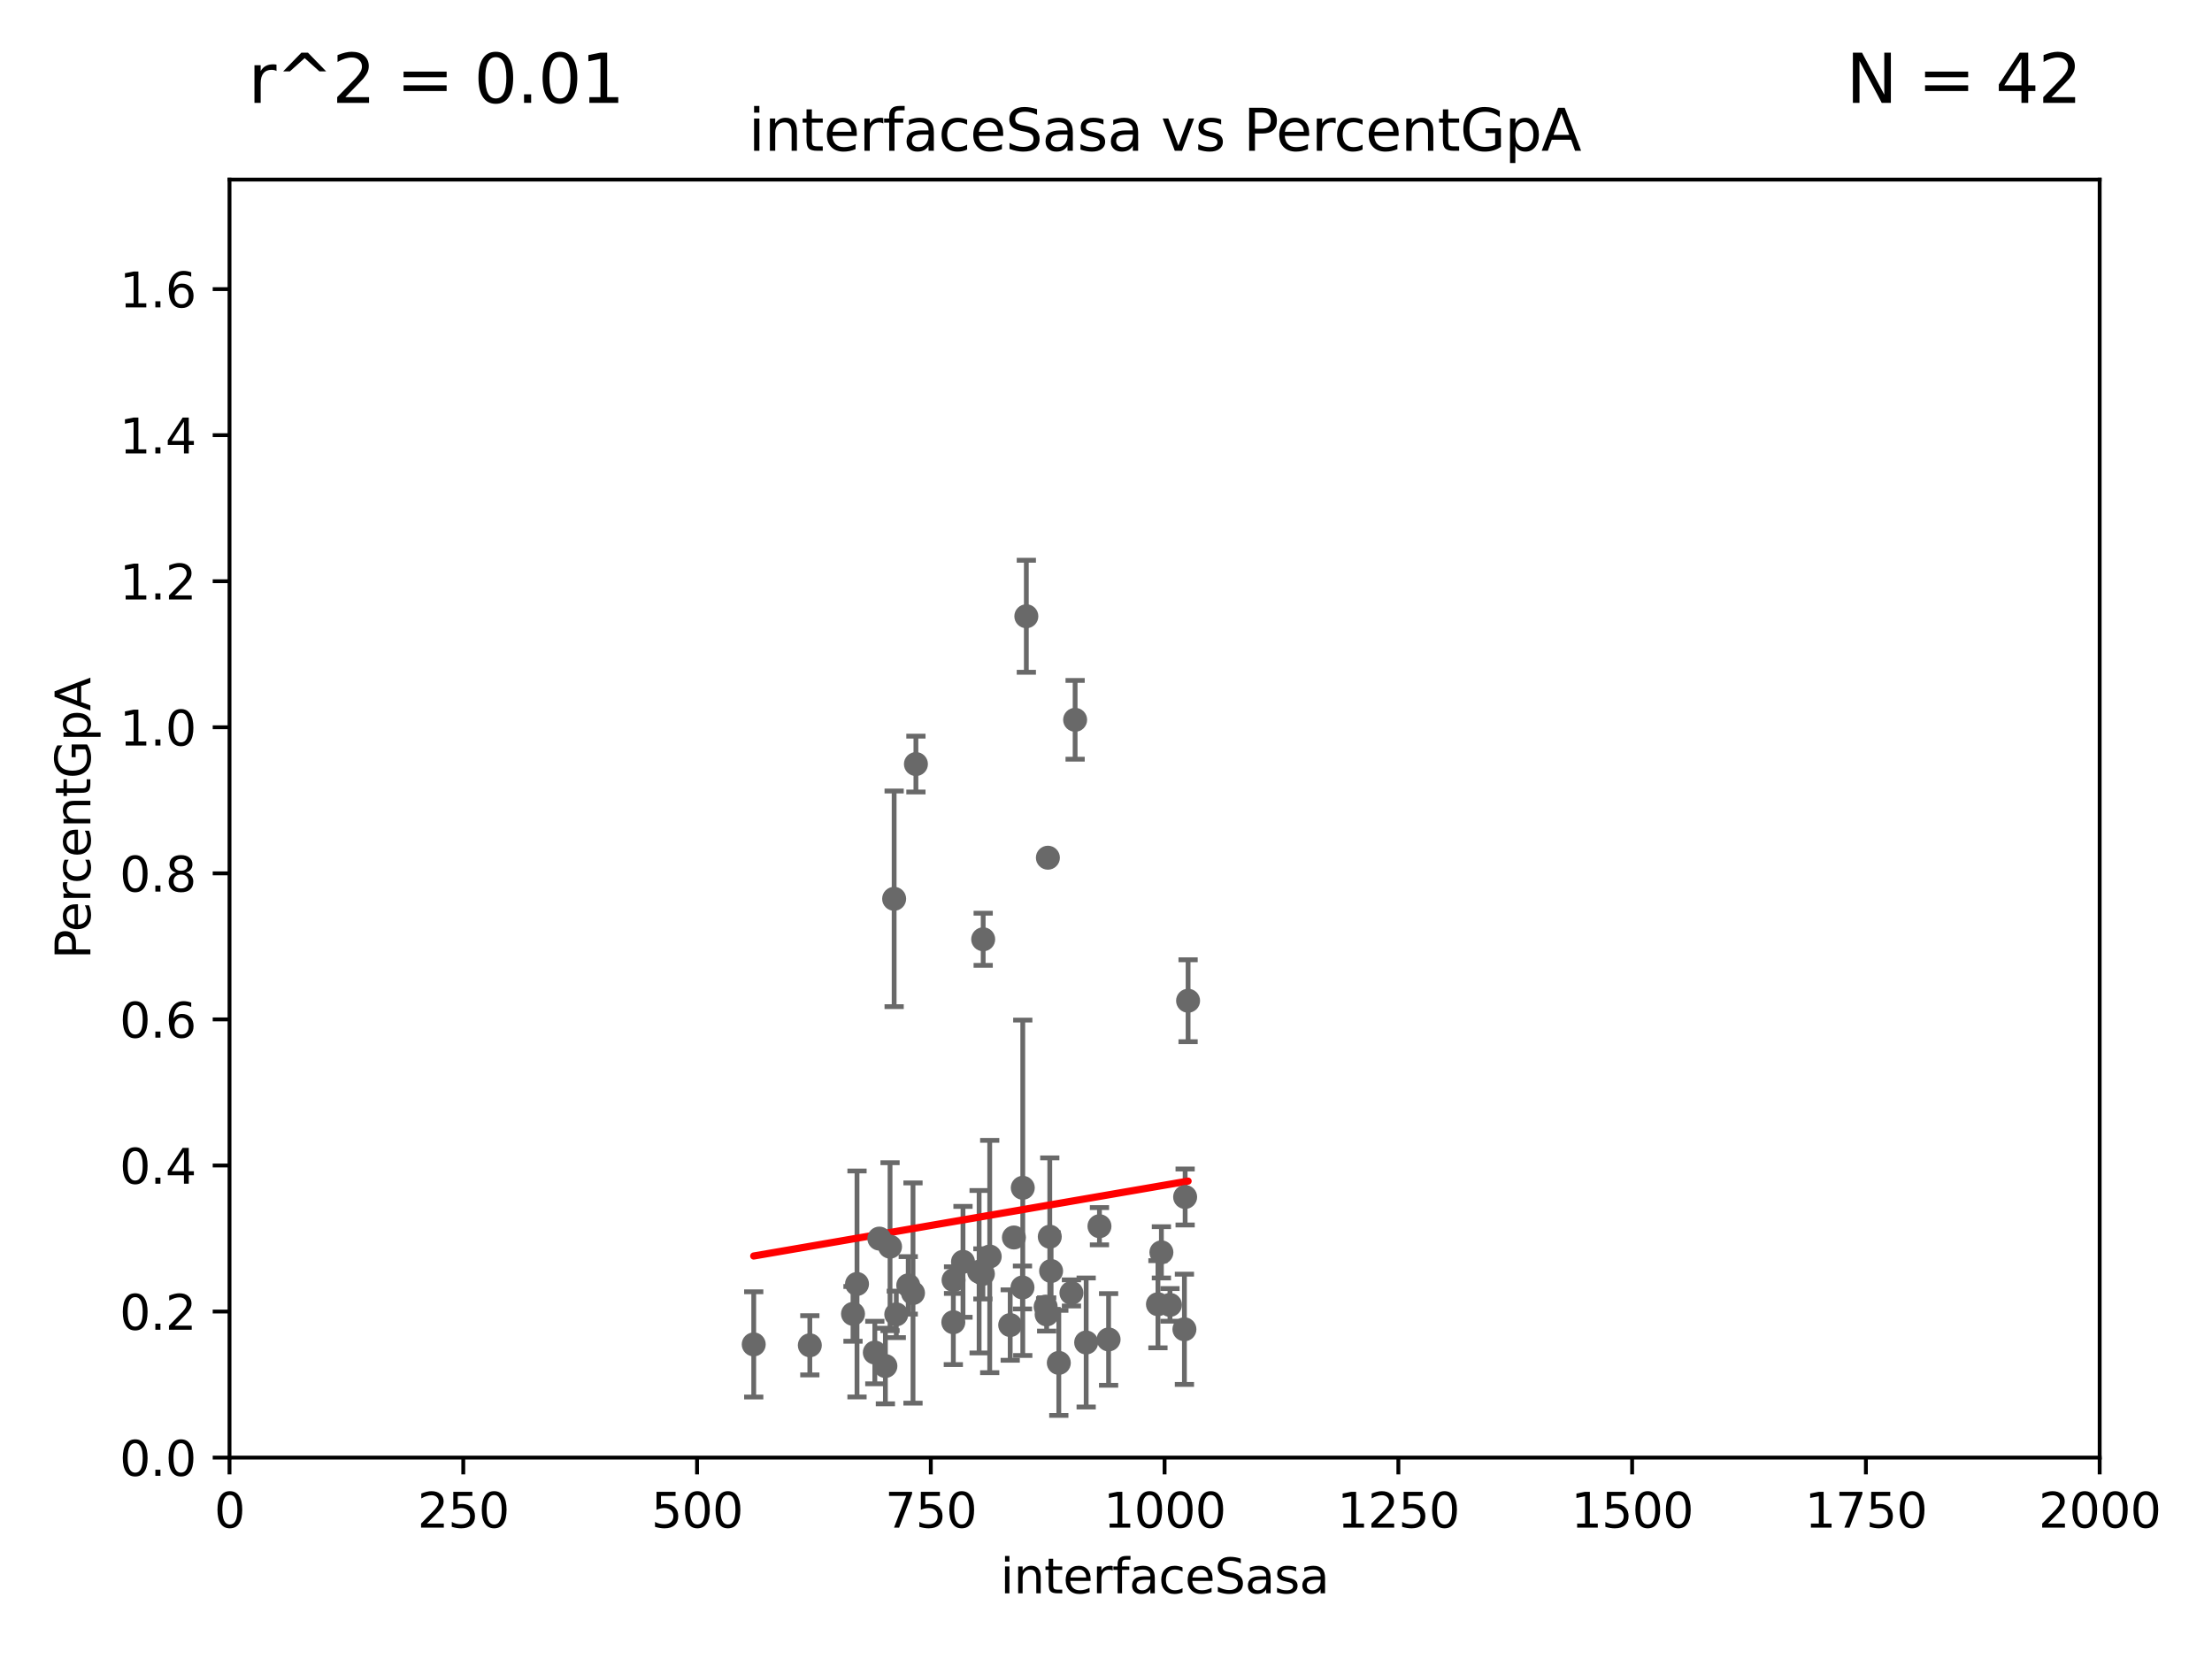 <?xml version="1.0" encoding="utf-8" standalone="no"?>
<!DOCTYPE svg PUBLIC "-//W3C//DTD SVG 1.1//EN"
  "http://www.w3.org/Graphics/SVG/1.1/DTD/svg11.dtd">
<svg xmlns:xlink="http://www.w3.org/1999/xlink" width="460.8pt" height="345.6pt" viewBox="0 0 460.8 345.6" xmlns="http://www.w3.org/2000/svg" version="1.1">
 <defs>
  <style type="text/css">*{stroke-linejoin: round; stroke-linecap: butt}</style>
 </defs>
 <g id="figure_1">
  <g id="patch_1">
   <path d="M 0 345.6 
L 460.8 345.6 
L 460.8 0 
L 0 0 
z
" style="fill: #ffffff"/>
  </g>
  <g id="axes_1">
   <g id="patch_2">
    <path d="M 47.81 303.64 
L 437.4 303.64 
L 437.4 37.411 
L 47.81 37.411 
z
" style="fill: #ffffff"/>
   </g>
   <g id="PathCollection_1">
    <defs>
     <path id="m4e17510a08" d="M 0 1.118 
C 0.297 1.118 0.581 1 0.791 0.791 
C 1 0.581 1.118 0.297 1.118 0 
C 1.118 -0.297 1 -0.581 0.791 -0.791 
C 0.581 -1 0.297 -1.118 0 -1.118 
C -0.297 -1.118 -0.581 -1 -0.791 -0.791 
C -1 -0.581 -1.118 -0.297 -1.118 0 
C -1.118 0.297 -1 0.581 -0.791 0.791 
C -0.581 1 -0.297 1.118 0 1.118 
z
" style="stroke: #696969"/>
    </defs>
    <g clip-path="url(#pef86c938d0)">
     <use xlink:href="#m4e17510a08" x="184.443" y="284.567" style="fill: #696969; stroke: #696969"/>
     <use xlink:href="#m4e17510a08" x="226.269" y="279.665" style="fill: #696969; stroke: #696969"/>
     <use xlink:href="#m4e17510a08" x="190.803" y="159.169" style="fill: #696969; stroke: #696969"/>
     <use xlink:href="#m4e17510a08" x="177.697" y="273.702" style="fill: #696969; stroke: #696969"/>
     <use xlink:href="#m4e17510a08" x="218.036" y="273.817" style="fill: #696969; stroke: #696969"/>
     <use xlink:href="#m4e17510a08" x="218.963" y="264.777" style="fill: #696969; stroke: #696969"/>
     <use xlink:href="#m4e17510a08" x="243.727" y="271.833" style="fill: #696969; stroke: #696969"/>
     <use xlink:href="#m4e17510a08" x="213.805" y="128.379" style="fill: #696969; stroke: #696969"/>
     <use xlink:href="#m4e17510a08" x="186.266" y="187.24" style="fill: #696969; stroke: #696969"/>
     <use xlink:href="#m4e17510a08" x="198.644" y="266.665" style="fill: #696969; stroke: #696969"/>
     <use xlink:href="#m4e17510a08" x="190.195" y="269.36" style="fill: #696969; stroke: #696969"/>
     <use xlink:href="#m4e17510a08" x="213" y="268.204" style="fill: #696969; stroke: #696969"/>
     <use xlink:href="#m4e17510a08" x="211.218" y="257.791" style="fill: #696969; stroke: #696969"/>
     <use xlink:href="#m4e17510a08" x="218.688" y="257.632" style="fill: #696969; stroke: #696969"/>
     <use xlink:href="#m4e17510a08" x="220.57" y="283.915" style="fill: #696969; stroke: #696969"/>
     <use xlink:href="#m4e17510a08" x="247.5" y="208.472" style="fill: #696969; stroke: #696969"/>
     <use xlink:href="#m4e17510a08" x="178.531" y="267.476" style="fill: #696969; stroke: #696969"/>
     <use xlink:href="#m4e17510a08" x="206.176" y="261.758" style="fill: #696969; stroke: #696969"/>
     <use xlink:href="#m4e17510a08" x="229.038" y="255.442" style="fill: #696969; stroke: #696969"/>
     <use xlink:href="#m4e17510a08" x="241.941" y="260.887" style="fill: #696969; stroke: #696969"/>
     <use xlink:href="#m4e17510a08" x="186.712" y="273.807" style="fill: #696969; stroke: #696969"/>
     <use xlink:href="#m4e17510a08" x="189.204" y="267.765" style="fill: #696969; stroke: #696969"/>
     <use xlink:href="#m4e17510a08" x="157.016" y="280.062" style="fill: #696969; stroke: #696969"/>
     <use xlink:href="#m4e17510a08" x="241.222" y="271.695" style="fill: #696969; stroke: #696969"/>
     <use xlink:href="#m4e17510a08" x="200.609" y="262.862" style="fill: #696969; stroke: #696969"/>
     <use xlink:href="#m4e17510a08" x="168.702" y="280.252" style="fill: #696969; stroke: #696969"/>
     <use xlink:href="#m4e17510a08" x="182.242" y="281.76" style="fill: #696969; stroke: #696969"/>
     <use xlink:href="#m4e17510a08" x="223.2" y="269.341" style="fill: #696969; stroke: #696969"/>
     <use xlink:href="#m4e17510a08" x="183.185" y="258.022" style="fill: #696969; stroke: #696969"/>
     <use xlink:href="#m4e17510a08" x="185.413" y="259.704" style="fill: #696969; stroke: #696969"/>
     <use xlink:href="#m4e17510a08" x="203.969" y="264.922" style="fill: #696969; stroke: #696969"/>
     <use xlink:href="#m4e17510a08" x="198.595" y="275.444" style="fill: #696969; stroke: #696969"/>
     <use xlink:href="#m4e17510a08" x="223.969" y="149.949" style="fill: #696969; stroke: #696969"/>
     <use xlink:href="#m4e17510a08" x="210.444" y="276.032" style="fill: #696969; stroke: #696969"/>
     <use xlink:href="#m4e17510a08" x="246.737" y="276.916" style="fill: #696969; stroke: #696969"/>
     <use xlink:href="#m4e17510a08" x="217.825" y="272.193" style="fill: #696969; stroke: #696969"/>
     <use xlink:href="#m4e17510a08" x="230.941" y="279.03" style="fill: #696969; stroke: #696969"/>
     <use xlink:href="#m4e17510a08" x="213.062" y="247.439" style="fill: #696969; stroke: #696969"/>
     <use xlink:href="#m4e17510a08" x="246.885" y="249.355" style="fill: #696969; stroke: #696969"/>
     <use xlink:href="#m4e17510a08" x="218.295" y="178.676" style="fill: #696969; stroke: #696969"/>
     <use xlink:href="#m4e17510a08" x="204.756" y="265.375" style="fill: #696969; stroke: #696969"/>
     <use xlink:href="#m4e17510a08" x="204.815" y="195.67" style="fill: #696969; stroke: #696969"/>
    </g>
   </g>
   <g id="matplotlib.axis_1">
    <g id="xtick_1">
     <g id="line2d_1">
      <defs>
       <path id="m9170669725" d="M 0 0 
L 0 3.5 
" style="stroke: #000000; stroke-width: 0.8"/>
      </defs>
      <g>
       <use xlink:href="#m9170669725" x="47.81" y="303.64" style="stroke: #000000; stroke-width: 0.8"/>
      </g>
     </g>
     <g id="text_1">
      <!-- 0 -->
      <g transform="translate(44.629 318.238)scale(0.1 -0.1)">
       <defs>
        <path id="DejaVuSans-30" d="M 2034 4250 
Q 1547 4250 1301 3770 
Q 1056 3291 1056 2328 
Q 1056 1369 1301 889 
Q 1547 409 2034 409 
Q 2525 409 2770 889 
Q 3016 1369 3016 2328 
Q 3016 3291 2770 3770 
Q 2525 4250 2034 4250 
z
M 2034 4750 
Q 2819 4750 3233 4129 
Q 3647 3509 3647 2328 
Q 3647 1150 3233 529 
Q 2819 -91 2034 -91 
Q 1250 -91 836 529 
Q 422 1150 422 2328 
Q 422 3509 836 4129 
Q 1250 4750 2034 4750 
z
" transform="scale(0.016)"/>
       </defs>
       <use xlink:href="#DejaVuSans-30"/>
      </g>
     </g>
    </g>
    <g id="xtick_2">
     <g id="line2d_2">
      <g>
       <use xlink:href="#m9170669725" x="96.509" y="303.64" style="stroke: #000000; stroke-width: 0.8"/>
      </g>
     </g>
     <g id="text_2">
      <!-- 250 -->
      <g transform="translate(86.965 318.238)scale(0.1 -0.1)">
       <defs>
        <path id="DejaVuSans-32" d="M 1228 531 
L 3431 531 
L 3431 0 
L 469 0 
L 469 531 
Q 828 903 1448 1529 
Q 2069 2156 2228 2338 
Q 2531 2678 2651 2914 
Q 2772 3150 2772 3378 
Q 2772 3750 2511 3984 
Q 2250 4219 1831 4219 
Q 1534 4219 1204 4116 
Q 875 4013 500 3803 
L 500 4441 
Q 881 4594 1212 4672 
Q 1544 4750 1819 4750 
Q 2544 4750 2975 4387 
Q 3406 4025 3406 3419 
Q 3406 3131 3298 2873 
Q 3191 2616 2906 2266 
Q 2828 2175 2409 1742 
Q 1991 1309 1228 531 
z
" transform="scale(0.016)"/>
        <path id="DejaVuSans-35" d="M 691 4666 
L 3169 4666 
L 3169 4134 
L 1269 4134 
L 1269 2991 
Q 1406 3038 1543 3061 
Q 1681 3084 1819 3084 
Q 2600 3084 3056 2656 
Q 3513 2228 3513 1497 
Q 3513 744 3044 326 
Q 2575 -91 1722 -91 
Q 1428 -91 1123 -41 
Q 819 9 494 109 
L 494 744 
Q 775 591 1075 516 
Q 1375 441 1709 441 
Q 2250 441 2565 725 
Q 2881 1009 2881 1497 
Q 2881 1984 2565 2268 
Q 2250 2553 1709 2553 
Q 1456 2553 1204 2497 
Q 953 2441 691 2322 
L 691 4666 
z
" transform="scale(0.016)"/>
       </defs>
       <use xlink:href="#DejaVuSans-32"/>
       <use xlink:href="#DejaVuSans-35" x="63.623"/>
       <use xlink:href="#DejaVuSans-30" x="127.246"/>
      </g>
     </g>
    </g>
    <g id="xtick_3">
     <g id="line2d_3">
      <g>
       <use xlink:href="#m9170669725" x="145.208" y="303.64" style="stroke: #000000; stroke-width: 0.8"/>
      </g>
     </g>
     <g id="text_3">
      <!-- 500 -->
      <g transform="translate(135.664 318.238)scale(0.1 -0.1)">
       <use xlink:href="#DejaVuSans-35"/>
       <use xlink:href="#DejaVuSans-30" x="63.623"/>
       <use xlink:href="#DejaVuSans-30" x="127.246"/>
      </g>
     </g>
    </g>
    <g id="xtick_4">
     <g id="line2d_4">
      <g>
       <use xlink:href="#m9170669725" x="193.906" y="303.64" style="stroke: #000000; stroke-width: 0.8"/>
      </g>
     </g>
     <g id="text_4">
      <!-- 750 -->
      <g transform="translate(184.363 318.238)scale(0.1 -0.1)">
       <defs>
        <path id="DejaVuSans-37" d="M 525 4666 
L 3525 4666 
L 3525 4397 
L 1831 0 
L 1172 0 
L 2766 4134 
L 525 4134 
L 525 4666 
z
" transform="scale(0.016)"/>
       </defs>
       <use xlink:href="#DejaVuSans-37"/>
       <use xlink:href="#DejaVuSans-35" x="63.623"/>
       <use xlink:href="#DejaVuSans-30" x="127.246"/>
      </g>
     </g>
    </g>
    <g id="xtick_5">
     <g id="line2d_5">
      <g>
       <use xlink:href="#m9170669725" x="242.605" y="303.64" style="stroke: #000000; stroke-width: 0.8"/>
      </g>
     </g>
     <g id="text_5">
      <!-- 1000 -->
      <g transform="translate(229.88 318.238)scale(0.1 -0.1)">
       <defs>
        <path id="DejaVuSans-31" d="M 794 531 
L 1825 531 
L 1825 4091 
L 703 3866 
L 703 4441 
L 1819 4666 
L 2450 4666 
L 2450 531 
L 3481 531 
L 3481 0 
L 794 0 
L 794 531 
z
" transform="scale(0.016)"/>
       </defs>
       <use xlink:href="#DejaVuSans-31"/>
       <use xlink:href="#DejaVuSans-30" x="63.623"/>
       <use xlink:href="#DejaVuSans-30" x="127.246"/>
       <use xlink:href="#DejaVuSans-30" x="190.869"/>
      </g>
     </g>
    </g>
    <g id="xtick_6">
     <g id="line2d_6">
      <g>
       <use xlink:href="#m9170669725" x="291.304" y="303.64" style="stroke: #000000; stroke-width: 0.8"/>
      </g>
     </g>
     <g id="text_6">
      <!-- 1250 -->
      <g transform="translate(278.579 318.238)scale(0.1 -0.1)">
       <use xlink:href="#DejaVuSans-31"/>
       <use xlink:href="#DejaVuSans-32" x="63.623"/>
       <use xlink:href="#DejaVuSans-35" x="127.246"/>
       <use xlink:href="#DejaVuSans-30" x="190.869"/>
      </g>
     </g>
    </g>
    <g id="xtick_7">
     <g id="line2d_7">
      <g>
       <use xlink:href="#m9170669725" x="340.002" y="303.64" style="stroke: #000000; stroke-width: 0.8"/>
      </g>
     </g>
     <g id="text_7">
      <!-- 1500 -->
      <g transform="translate(327.277 318.238)scale(0.1 -0.1)">
       <use xlink:href="#DejaVuSans-31"/>
       <use xlink:href="#DejaVuSans-35" x="63.623"/>
       <use xlink:href="#DejaVuSans-30" x="127.246"/>
       <use xlink:href="#DejaVuSans-30" x="190.869"/>
      </g>
     </g>
    </g>
    <g id="xtick_8">
     <g id="line2d_8">
      <g>
       <use xlink:href="#m9170669725" x="388.701" y="303.64" style="stroke: #000000; stroke-width: 0.8"/>
      </g>
     </g>
     <g id="text_8">
      <!-- 1750 -->
      <g transform="translate(375.976 318.238)scale(0.1 -0.1)">
       <use xlink:href="#DejaVuSans-31"/>
       <use xlink:href="#DejaVuSans-37" x="63.623"/>
       <use xlink:href="#DejaVuSans-35" x="127.246"/>
       <use xlink:href="#DejaVuSans-30" x="190.869"/>
      </g>
     </g>
    </g>
    <g id="xtick_9">
     <g id="line2d_9">
      <g>
       <use xlink:href="#m9170669725" x="437.4" y="303.64" style="stroke: #000000; stroke-width: 0.8"/>
      </g>
     </g>
     <g id="text_9">
      <!-- 2000 -->
      <g transform="translate(424.675 318.238)scale(0.1 -0.1)">
       <use xlink:href="#DejaVuSans-32"/>
       <use xlink:href="#DejaVuSans-30" x="63.623"/>
       <use xlink:href="#DejaVuSans-30" x="127.246"/>
       <use xlink:href="#DejaVuSans-30" x="190.869"/>
      </g>
     </g>
    </g>
    <g id="text_10">
     <!-- interfaceSasa -->
     <g transform="translate(208.398 331.917)scale(0.1 -0.1)">
      <defs>
       <path id="DejaVuSans-69" d="M 603 3500 
L 1178 3500 
L 1178 0 
L 603 0 
L 603 3500 
z
M 603 4863 
L 1178 4863 
L 1178 4134 
L 603 4134 
L 603 4863 
z
" transform="scale(0.016)"/>
       <path id="DejaVuSans-6e" d="M 3513 2113 
L 3513 0 
L 2938 0 
L 2938 2094 
Q 2938 2591 2744 2837 
Q 2550 3084 2163 3084 
Q 1697 3084 1428 2787 
Q 1159 2491 1159 1978 
L 1159 0 
L 581 0 
L 581 3500 
L 1159 3500 
L 1159 2956 
Q 1366 3272 1645 3428 
Q 1925 3584 2291 3584 
Q 2894 3584 3203 3211 
Q 3513 2838 3513 2113 
z
" transform="scale(0.016)"/>
       <path id="DejaVuSans-74" d="M 1172 4494 
L 1172 3500 
L 2356 3500 
L 2356 3053 
L 1172 3053 
L 1172 1153 
Q 1172 725 1289 603 
Q 1406 481 1766 481 
L 2356 481 
L 2356 0 
L 1766 0 
Q 1100 0 847 248 
Q 594 497 594 1153 
L 594 3053 
L 172 3053 
L 172 3500 
L 594 3500 
L 594 4494 
L 1172 4494 
z
" transform="scale(0.016)"/>
       <path id="DejaVuSans-65" d="M 3597 1894 
L 3597 1613 
L 953 1613 
Q 991 1019 1311 708 
Q 1631 397 2203 397 
Q 2534 397 2845 478 
Q 3156 559 3463 722 
L 3463 178 
Q 3153 47 2828 -22 
Q 2503 -91 2169 -91 
Q 1331 -91 842 396 
Q 353 884 353 1716 
Q 353 2575 817 3079 
Q 1281 3584 2069 3584 
Q 2775 3584 3186 3129 
Q 3597 2675 3597 1894 
z
M 3022 2063 
Q 3016 2534 2758 2815 
Q 2500 3097 2075 3097 
Q 1594 3097 1305 2825 
Q 1016 2553 972 2059 
L 3022 2063 
z
" transform="scale(0.016)"/>
       <path id="DejaVuSans-72" d="M 2631 2963 
Q 2534 3019 2420 3045 
Q 2306 3072 2169 3072 
Q 1681 3072 1420 2755 
Q 1159 2438 1159 1844 
L 1159 0 
L 581 0 
L 581 3500 
L 1159 3500 
L 1159 2956 
Q 1341 3275 1631 3429 
Q 1922 3584 2338 3584 
Q 2397 3584 2469 3576 
Q 2541 3569 2628 3553 
L 2631 2963 
z
" transform="scale(0.016)"/>
       <path id="DejaVuSans-66" d="M 2375 4863 
L 2375 4384 
L 1825 4384 
Q 1516 4384 1395 4259 
Q 1275 4134 1275 3809 
L 1275 3500 
L 2222 3500 
L 2222 3053 
L 1275 3053 
L 1275 0 
L 697 0 
L 697 3053 
L 147 3053 
L 147 3500 
L 697 3500 
L 697 3744 
Q 697 4328 969 4595 
Q 1241 4863 1831 4863 
L 2375 4863 
z
" transform="scale(0.016)"/>
       <path id="DejaVuSans-61" d="M 2194 1759 
Q 1497 1759 1228 1600 
Q 959 1441 959 1056 
Q 959 750 1161 570 
Q 1363 391 1709 391 
Q 2188 391 2477 730 
Q 2766 1069 2766 1631 
L 2766 1759 
L 2194 1759 
z
M 3341 1997 
L 3341 0 
L 2766 0 
L 2766 531 
Q 2569 213 2275 61 
Q 1981 -91 1556 -91 
Q 1019 -91 701 211 
Q 384 513 384 1019 
Q 384 1609 779 1909 
Q 1175 2209 1959 2209 
L 2766 2209 
L 2766 2266 
Q 2766 2663 2505 2880 
Q 2244 3097 1772 3097 
Q 1472 3097 1187 3025 
Q 903 2953 641 2809 
L 641 3341 
Q 956 3463 1253 3523 
Q 1550 3584 1831 3584 
Q 2591 3584 2966 3190 
Q 3341 2797 3341 1997 
z
" transform="scale(0.016)"/>
       <path id="DejaVuSans-63" d="M 3122 3366 
L 3122 2828 
Q 2878 2963 2633 3030 
Q 2388 3097 2138 3097 
Q 1578 3097 1268 2742 
Q 959 2388 959 1747 
Q 959 1106 1268 751 
Q 1578 397 2138 397 
Q 2388 397 2633 464 
Q 2878 531 3122 666 
L 3122 134 
Q 2881 22 2623 -34 
Q 2366 -91 2075 -91 
Q 1284 -91 818 406 
Q 353 903 353 1747 
Q 353 2603 823 3093 
Q 1294 3584 2113 3584 
Q 2378 3584 2631 3529 
Q 2884 3475 3122 3366 
z
" transform="scale(0.016)"/>
       <path id="DejaVuSans-53" d="M 3425 4513 
L 3425 3897 
Q 3066 4069 2747 4153 
Q 2428 4238 2131 4238 
Q 1616 4238 1336 4038 
Q 1056 3838 1056 3469 
Q 1056 3159 1242 3001 
Q 1428 2844 1947 2747 
L 2328 2669 
Q 3034 2534 3370 2195 
Q 3706 1856 3706 1288 
Q 3706 609 3251 259 
Q 2797 -91 1919 -91 
Q 1588 -91 1214 -16 
Q 841 59 441 206 
L 441 856 
Q 825 641 1194 531 
Q 1563 422 1919 422 
Q 2459 422 2753 634 
Q 3047 847 3047 1241 
Q 3047 1584 2836 1778 
Q 2625 1972 2144 2069 
L 1759 2144 
Q 1053 2284 737 2584 
Q 422 2884 422 3419 
Q 422 4038 858 4394 
Q 1294 4750 2059 4750 
Q 2388 4750 2728 4690 
Q 3069 4631 3425 4513 
z
" transform="scale(0.016)"/>
       <path id="DejaVuSans-73" d="M 2834 3397 
L 2834 2853 
Q 2591 2978 2328 3040 
Q 2066 3103 1784 3103 
Q 1356 3103 1142 2972 
Q 928 2841 928 2578 
Q 928 2378 1081 2264 
Q 1234 2150 1697 2047 
L 1894 2003 
Q 2506 1872 2764 1633 
Q 3022 1394 3022 966 
Q 3022 478 2636 193 
Q 2250 -91 1575 -91 
Q 1294 -91 989 -36 
Q 684 19 347 128 
L 347 722 
Q 666 556 975 473 
Q 1284 391 1588 391 
Q 1994 391 2212 530 
Q 2431 669 2431 922 
Q 2431 1156 2273 1281 
Q 2116 1406 1581 1522 
L 1381 1569 
Q 847 1681 609 1914 
Q 372 2147 372 2553 
Q 372 3047 722 3315 
Q 1072 3584 1716 3584 
Q 2034 3584 2315 3537 
Q 2597 3491 2834 3397 
z
" transform="scale(0.016)"/>
      </defs>
      <use xlink:href="#DejaVuSans-69"/>
      <use xlink:href="#DejaVuSans-6e" x="27.783"/>
      <use xlink:href="#DejaVuSans-74" x="91.162"/>
      <use xlink:href="#DejaVuSans-65" x="130.371"/>
      <use xlink:href="#DejaVuSans-72" x="191.895"/>
      <use xlink:href="#DejaVuSans-66" x="233.008"/>
      <use xlink:href="#DejaVuSans-61" x="268.213"/>
      <use xlink:href="#DejaVuSans-63" x="329.492"/>
      <use xlink:href="#DejaVuSans-65" x="384.473"/>
      <use xlink:href="#DejaVuSans-53" x="445.996"/>
      <use xlink:href="#DejaVuSans-61" x="509.473"/>
      <use xlink:href="#DejaVuSans-73" x="570.752"/>
      <use xlink:href="#DejaVuSans-61" x="622.852"/>
     </g>
    </g>
   </g>
   <g id="matplotlib.axis_2">
    <g id="ytick_1">
     <g id="line2d_10">
      <defs>
       <path id="mcc8ece0e7a" d="M 0 0 
L -3.5 0 
" style="stroke: #000000; stroke-width: 0.8"/>
      </defs>
      <g>
       <use xlink:href="#mcc8ece0e7a" x="47.81" y="303.64" style="stroke: #000000; stroke-width: 0.8"/>
      </g>
     </g>
     <g id="text_11">
      <!-- 0.0 -->
      <g transform="translate(24.907 307.439)scale(0.1 -0.1)">
       <defs>
        <path id="DejaVuSans-2e" d="M 684 794 
L 1344 794 
L 1344 0 
L 684 0 
L 684 794 
z
" transform="scale(0.016)"/>
       </defs>
       <use xlink:href="#DejaVuSans-30"/>
       <use xlink:href="#DejaVuSans-2e" x="63.623"/>
       <use xlink:href="#DejaVuSans-30" x="95.41"/>
      </g>
     </g>
    </g>
    <g id="ytick_2">
     <g id="line2d_11">
      <g>
       <use xlink:href="#mcc8ece0e7a" x="47.81" y="273.214" style="stroke: #000000; stroke-width: 0.8"/>
      </g>
     </g>
     <g id="text_12">
      <!-- 0.2 -->
      <g transform="translate(24.907 277.013)scale(0.1 -0.1)">
       <use xlink:href="#DejaVuSans-30"/>
       <use xlink:href="#DejaVuSans-2e" x="63.623"/>
       <use xlink:href="#DejaVuSans-32" x="95.41"/>
      </g>
     </g>
    </g>
    <g id="ytick_3">
     <g id="line2d_12">
      <g>
       <use xlink:href="#mcc8ece0e7a" x="47.81" y="242.788" style="stroke: #000000; stroke-width: 0.8"/>
      </g>
     </g>
     <g id="text_13">
      <!-- 0.4 -->
      <g transform="translate(24.907 246.587)scale(0.1 -0.1)">
       <defs>
        <path id="DejaVuSans-34" d="M 2419 4116 
L 825 1625 
L 2419 1625 
L 2419 4116 
z
M 2253 4666 
L 3047 4666 
L 3047 1625 
L 3713 1625 
L 3713 1100 
L 3047 1100 
L 3047 0 
L 2419 0 
L 2419 1100 
L 313 1100 
L 313 1709 
L 2253 4666 
z
" transform="scale(0.016)"/>
       </defs>
       <use xlink:href="#DejaVuSans-30"/>
       <use xlink:href="#DejaVuSans-2e" x="63.623"/>
       <use xlink:href="#DejaVuSans-34" x="95.41"/>
      </g>
     </g>
    </g>
    <g id="ytick_4">
     <g id="line2d_13">
      <g>
       <use xlink:href="#mcc8ece0e7a" x="47.81" y="212.362" style="stroke: #000000; stroke-width: 0.8"/>
      </g>
     </g>
     <g id="text_14">
      <!-- 0.6 -->
      <g transform="translate(24.907 216.161)scale(0.1 -0.1)">
       <defs>
        <path id="DejaVuSans-36" d="M 2113 2584 
Q 1688 2584 1439 2293 
Q 1191 2003 1191 1497 
Q 1191 994 1439 701 
Q 1688 409 2113 409 
Q 2538 409 2786 701 
Q 3034 994 3034 1497 
Q 3034 2003 2786 2293 
Q 2538 2584 2113 2584 
z
M 3366 4563 
L 3366 3988 
Q 3128 4100 2886 4159 
Q 2644 4219 2406 4219 
Q 1781 4219 1451 3797 
Q 1122 3375 1075 2522 
Q 1259 2794 1537 2939 
Q 1816 3084 2150 3084 
Q 2853 3084 3261 2657 
Q 3669 2231 3669 1497 
Q 3669 778 3244 343 
Q 2819 -91 2113 -91 
Q 1303 -91 875 529 
Q 447 1150 447 2328 
Q 447 3434 972 4092 
Q 1497 4750 2381 4750 
Q 2619 4750 2861 4703 
Q 3103 4656 3366 4563 
z
" transform="scale(0.016)"/>
       </defs>
       <use xlink:href="#DejaVuSans-30"/>
       <use xlink:href="#DejaVuSans-2e" x="63.623"/>
       <use xlink:href="#DejaVuSans-36" x="95.41"/>
      </g>
     </g>
    </g>
    <g id="ytick_5">
     <g id="line2d_14">
      <g>
       <use xlink:href="#mcc8ece0e7a" x="47.81" y="181.935" style="stroke: #000000; stroke-width: 0.8"/>
      </g>
     </g>
     <g id="text_15">
      <!-- 0.8 -->
      <g transform="translate(24.907 185.735)scale(0.1 -0.1)">
       <defs>
        <path id="DejaVuSans-38" d="M 2034 2216 
Q 1584 2216 1326 1975 
Q 1069 1734 1069 1313 
Q 1069 891 1326 650 
Q 1584 409 2034 409 
Q 2484 409 2743 651 
Q 3003 894 3003 1313 
Q 3003 1734 2745 1975 
Q 2488 2216 2034 2216 
z
M 1403 2484 
Q 997 2584 770 2862 
Q 544 3141 544 3541 
Q 544 4100 942 4425 
Q 1341 4750 2034 4750 
Q 2731 4750 3128 4425 
Q 3525 4100 3525 3541 
Q 3525 3141 3298 2862 
Q 3072 2584 2669 2484 
Q 3125 2378 3379 2068 
Q 3634 1759 3634 1313 
Q 3634 634 3220 271 
Q 2806 -91 2034 -91 
Q 1263 -91 848 271 
Q 434 634 434 1313 
Q 434 1759 690 2068 
Q 947 2378 1403 2484 
z
M 1172 3481 
Q 1172 3119 1398 2916 
Q 1625 2713 2034 2713 
Q 2441 2713 2670 2916 
Q 2900 3119 2900 3481 
Q 2900 3844 2670 4047 
Q 2441 4250 2034 4250 
Q 1625 4250 1398 4047 
Q 1172 3844 1172 3481 
z
" transform="scale(0.016)"/>
       </defs>
       <use xlink:href="#DejaVuSans-30"/>
       <use xlink:href="#DejaVuSans-2e" x="63.623"/>
       <use xlink:href="#DejaVuSans-38" x="95.41"/>
      </g>
     </g>
    </g>
    <g id="ytick_6">
     <g id="line2d_15">
      <g>
       <use xlink:href="#mcc8ece0e7a" x="47.81" y="151.509" style="stroke: #000000; stroke-width: 0.8"/>
      </g>
     </g>
     <g id="text_16">
      <!-- 1.0 -->
      <g transform="translate(24.907 155.308)scale(0.1 -0.1)">
       <use xlink:href="#DejaVuSans-31"/>
       <use xlink:href="#DejaVuSans-2e" x="63.623"/>
       <use xlink:href="#DejaVuSans-30" x="95.41"/>
      </g>
     </g>
    </g>
    <g id="ytick_7">
     <g id="line2d_16">
      <g>
       <use xlink:href="#mcc8ece0e7a" x="47.81" y="121.083" style="stroke: #000000; stroke-width: 0.8"/>
      </g>
     </g>
     <g id="text_17">
      <!-- 1.2 -->
      <g transform="translate(24.907 124.882)scale(0.1 -0.1)">
       <use xlink:href="#DejaVuSans-31"/>
       <use xlink:href="#DejaVuSans-2e" x="63.623"/>
       <use xlink:href="#DejaVuSans-32" x="95.41"/>
      </g>
     </g>
    </g>
    <g id="ytick_8">
     <g id="line2d_17">
      <g>
       <use xlink:href="#mcc8ece0e7a" x="47.81" y="90.657" style="stroke: #000000; stroke-width: 0.8"/>
      </g>
     </g>
     <g id="text_18">
      <!-- 1.4 -->
      <g transform="translate(24.907 94.456)scale(0.1 -0.1)">
       <use xlink:href="#DejaVuSans-31"/>
       <use xlink:href="#DejaVuSans-2e" x="63.623"/>
       <use xlink:href="#DejaVuSans-34" x="95.41"/>
      </g>
     </g>
    </g>
    <g id="ytick_9">
     <g id="line2d_18">
      <g>
       <use xlink:href="#mcc8ece0e7a" x="47.81" y="60.231" style="stroke: #000000; stroke-width: 0.8"/>
      </g>
     </g>
     <g id="text_19">
      <!-- 1.6 -->
      <g transform="translate(24.907 64.03)scale(0.1 -0.1)">
       <use xlink:href="#DejaVuSans-31"/>
       <use xlink:href="#DejaVuSans-2e" x="63.623"/>
       <use xlink:href="#DejaVuSans-36" x="95.41"/>
      </g>
     </g>
    </g>
    <g id="text_20">
     <!-- PercentGpA -->
     <g transform="translate(18.827 199.802)rotate(-90)scale(0.1 -0.1)">
      <defs>
       <path id="DejaVuSans-50" d="M 1259 4147 
L 1259 2394 
L 2053 2394 
Q 2494 2394 2734 2622 
Q 2975 2850 2975 3272 
Q 2975 3691 2734 3919 
Q 2494 4147 2053 4147 
L 1259 4147 
z
M 628 4666 
L 2053 4666 
Q 2838 4666 3239 4311 
Q 3641 3956 3641 3272 
Q 3641 2581 3239 2228 
Q 2838 1875 2053 1875 
L 1259 1875 
L 1259 0 
L 628 0 
L 628 4666 
z
" transform="scale(0.016)"/>
       <path id="DejaVuSans-47" d="M 3809 666 
L 3809 1919 
L 2778 1919 
L 2778 2438 
L 4434 2438 
L 4434 434 
Q 4069 175 3628 42 
Q 3188 -91 2688 -91 
Q 1594 -91 976 548 
Q 359 1188 359 2328 
Q 359 3472 976 4111 
Q 1594 4750 2688 4750 
Q 3144 4750 3555 4637 
Q 3966 4525 4313 4306 
L 4313 3634 
Q 3963 3931 3569 4081 
Q 3175 4231 2741 4231 
Q 1884 4231 1454 3753 
Q 1025 3275 1025 2328 
Q 1025 1384 1454 906 
Q 1884 428 2741 428 
Q 3075 428 3337 486 
Q 3600 544 3809 666 
z
" transform="scale(0.016)"/>
       <path id="DejaVuSans-70" d="M 1159 525 
L 1159 -1331 
L 581 -1331 
L 581 3500 
L 1159 3500 
L 1159 2969 
Q 1341 3281 1617 3432 
Q 1894 3584 2278 3584 
Q 2916 3584 3314 3078 
Q 3713 2572 3713 1747 
Q 3713 922 3314 415 
Q 2916 -91 2278 -91 
Q 1894 -91 1617 61 
Q 1341 213 1159 525 
z
M 3116 1747 
Q 3116 2381 2855 2742 
Q 2594 3103 2138 3103 
Q 1681 3103 1420 2742 
Q 1159 2381 1159 1747 
Q 1159 1113 1420 752 
Q 1681 391 2138 391 
Q 2594 391 2855 752 
Q 3116 1113 3116 1747 
z
" transform="scale(0.016)"/>
       <path id="DejaVuSans-41" d="M 2188 4044 
L 1331 1722 
L 3047 1722 
L 2188 4044 
z
M 1831 4666 
L 2547 4666 
L 4325 0 
L 3669 0 
L 3244 1197 
L 1141 1197 
L 716 0 
L 50 0 
L 1831 4666 
z
" transform="scale(0.016)"/>
      </defs>
      <use xlink:href="#DejaVuSans-50"/>
      <use xlink:href="#DejaVuSans-65" x="56.678"/>
      <use xlink:href="#DejaVuSans-72" x="118.201"/>
      <use xlink:href="#DejaVuSans-63" x="157.064"/>
      <use xlink:href="#DejaVuSans-65" x="212.045"/>
      <use xlink:href="#DejaVuSans-6e" x="273.568"/>
      <use xlink:href="#DejaVuSans-74" x="336.947"/>
      <use xlink:href="#DejaVuSans-47" x="376.156"/>
      <use xlink:href="#DejaVuSans-70" x="453.646"/>
      <use xlink:href="#DejaVuSans-41" x="517.123"/>
     </g>
    </g>
   </g>
   <g id="LineCollection_1">
    <path d="M 184.443 292.443 
L 184.443 276.691 
" clip-path="url(#pef86c938d0)" style="fill: none; stroke: #696969"/>
    <path d="M 226.269 293.104 
L 226.269 266.226 
" clip-path="url(#pef86c938d0)" style="fill: none; stroke: #696969"/>
    <path d="M 190.803 164.985 
L 190.803 153.353 
" clip-path="url(#pef86c938d0)" style="fill: none; stroke: #696969"/>
    <path d="M 177.697 279.403 
L 177.697 268.001 
" clip-path="url(#pef86c938d0)" style="fill: none; stroke: #696969"/>
    <path d="M 218.036 277.282 
L 218.036 270.352 
" clip-path="url(#pef86c938d0)" style="fill: none; stroke: #696969"/>
    <path d="M 218.963 272.769 
L 218.963 256.785 
" clip-path="url(#pef86c938d0)" style="fill: none; stroke: #696969"/>
    <path d="M 243.727 275.235 
L 243.727 268.431 
" clip-path="url(#pef86c938d0)" style="fill: none; stroke: #696969"/>
    <path d="M 213.805 140.046 
L 213.805 116.711 
" clip-path="url(#pef86c938d0)" style="fill: none; stroke: #696969"/>
    <path d="M 186.266 209.699 
L 186.266 164.781 
" clip-path="url(#pef86c938d0)" style="fill: none; stroke: #696969"/>
    <path d="M 198.644 269.444 
L 198.644 263.887 
" clip-path="url(#pef86c938d0)" style="fill: none; stroke: #696969"/>
    <path d="M 190.195 292.297 
L 190.195 246.423 
" clip-path="url(#pef86c938d0)" style="fill: none; stroke: #696969"/>
    <path d="M 213 272.676 
L 213 263.732 
" clip-path="url(#pef86c938d0)" style="fill: none; stroke: #696969"/>
    <path d="M 211.218 258.503 
L 211.218 257.079 
" clip-path="url(#pef86c938d0)" style="fill: none; stroke: #696969"/>
    <path d="M 218.688 274.054 
L 218.688 241.209 
" clip-path="url(#pef86c938d0)" style="fill: none; stroke: #696969"/>
    <path d="M 220.57 294.853 
L 220.57 272.976 
" clip-path="url(#pef86c938d0)" style="fill: none; stroke: #696969"/>
    <path d="M 247.5 217.005 
L 247.5 199.938 
" clip-path="url(#pef86c938d0)" style="fill: none; stroke: #696969"/>
    <path d="M 178.531 291.012 
L 178.531 243.939 
" clip-path="url(#pef86c938d0)" style="fill: none; stroke: #696969"/>
    <path d="M 206.176 285.953 
L 206.176 237.562 
" clip-path="url(#pef86c938d0)" style="fill: none; stroke: #696969"/>
    <path d="M 229.038 259.323 
L 229.038 251.56 
" clip-path="url(#pef86c938d0)" style="fill: none; stroke: #696969"/>
    <path d="M 241.941 266.228 
L 241.941 255.545 
" clip-path="url(#pef86c938d0)" style="fill: none; stroke: #696969"/>
    <path d="M 186.712 278.649 
L 186.712 268.964 
" clip-path="url(#pef86c938d0)" style="fill: none; stroke: #696969"/>
    <path d="M 189.204 273.751 
L 189.204 261.779 
" clip-path="url(#pef86c938d0)" style="fill: none; stroke: #696969"/>
    <path d="M 157.016 291.026 
L 157.016 269.098 
" clip-path="url(#pef86c938d0)" style="fill: none; stroke: #696969"/>
    <path d="M 241.222 280.772 
L 241.222 262.618 
" clip-path="url(#pef86c938d0)" style="fill: none; stroke: #696969"/>
    <path d="M 200.609 274.409 
L 200.609 251.316 
" clip-path="url(#pef86c938d0)" style="fill: none; stroke: #696969"/>
    <path d="M 168.702 286.42 
L 168.702 274.083 
" clip-path="url(#pef86c938d0)" style="fill: none; stroke: #696969"/>
    <path d="M 182.242 288.269 
L 182.242 275.25 
" clip-path="url(#pef86c938d0)" style="fill: none; stroke: #696969"/>
    <path d="M 223.2 272.064 
L 223.2 266.618 
" clip-path="url(#pef86c938d0)" style="fill: none; stroke: #696969"/>
    <path d="M 183.185 258.557 
L 183.185 257.488 
" clip-path="url(#pef86c938d0)" style="fill: none; stroke: #696969"/>
    <path d="M 185.413 277.199 
L 185.413 242.209 
" clip-path="url(#pef86c938d0)" style="fill: none; stroke: #696969"/>
    <path d="M 203.969 281.841 
L 203.969 248.004 
" clip-path="url(#pef86c938d0)" style="fill: none; stroke: #696969"/>
    <path d="M 198.595 284.267 
L 198.595 266.62 
" clip-path="url(#pef86c938d0)" style="fill: none; stroke: #696969"/>
    <path d="M 223.969 158.155 
L 223.969 141.744 
" clip-path="url(#pef86c938d0)" style="fill: none; stroke: #696969"/>
    <path d="M 210.444 283.366 
L 210.444 268.698 
" clip-path="url(#pef86c938d0)" style="fill: none; stroke: #696969"/>
    <path d="M 246.737 288.398 
L 246.737 265.434 
" clip-path="url(#pef86c938d0)" style="fill: none; stroke: #696969"/>
    <path d="M 217.825 273.839 
L 217.825 270.546 
" clip-path="url(#pef86c938d0)" style="fill: none; stroke: #696969"/>
    <path d="M 230.941 288.574 
L 230.941 269.485 
" clip-path="url(#pef86c938d0)" style="fill: none; stroke: #696969"/>
    <path d="M 213.062 282.373 
L 213.062 212.505 
" clip-path="url(#pef86c938d0)" style="fill: none; stroke: #696969"/>
    <path d="M 246.885 255.185 
L 246.885 243.525 
" clip-path="url(#pef86c938d0)" style="fill: none; stroke: #696969"/>
    <path d="M 218.295 179.206 
L 218.295 178.147 
" clip-path="url(#pef86c938d0)" style="fill: none; stroke: #696969"/>
    <path d="M 204.756 270.6 
L 204.756 260.149 
" clip-path="url(#pef86c938d0)" style="fill: none; stroke: #696969"/>
    <path d="M 204.815 201.1 
L 204.815 190.24 
" clip-path="url(#pef86c938d0)" style="fill: none; stroke: #696969"/>
   </g>
   <g id="line2d_19">
    <defs>
     <path id="m180c1f5bf3" d="M 2 0 
L -2 -0 
" style="stroke: #696969"/>
    </defs>
    <g clip-path="url(#pef86c938d0)">
     <use xlink:href="#m180c1f5bf3" x="184.443" y="292.443" style="fill: #696969; stroke: #696969"/>
     <use xlink:href="#m180c1f5bf3" x="226.269" y="293.104" style="fill: #696969; stroke: #696969"/>
     <use xlink:href="#m180c1f5bf3" x="190.803" y="164.985" style="fill: #696969; stroke: #696969"/>
     <use xlink:href="#m180c1f5bf3" x="177.697" y="279.403" style="fill: #696969; stroke: #696969"/>
     <use xlink:href="#m180c1f5bf3" x="218.036" y="277.282" style="fill: #696969; stroke: #696969"/>
     <use xlink:href="#m180c1f5bf3" x="218.963" y="272.769" style="fill: #696969; stroke: #696969"/>
     <use xlink:href="#m180c1f5bf3" x="243.727" y="275.235" style="fill: #696969; stroke: #696969"/>
     <use xlink:href="#m180c1f5bf3" x="213.805" y="140.046" style="fill: #696969; stroke: #696969"/>
     <use xlink:href="#m180c1f5bf3" x="186.266" y="209.699" style="fill: #696969; stroke: #696969"/>
     <use xlink:href="#m180c1f5bf3" x="198.644" y="269.444" style="fill: #696969; stroke: #696969"/>
     <use xlink:href="#m180c1f5bf3" x="190.195" y="292.297" style="fill: #696969; stroke: #696969"/>
     <use xlink:href="#m180c1f5bf3" x="213" y="272.676" style="fill: #696969; stroke: #696969"/>
     <use xlink:href="#m180c1f5bf3" x="211.218" y="258.503" style="fill: #696969; stroke: #696969"/>
     <use xlink:href="#m180c1f5bf3" x="218.688" y="274.054" style="fill: #696969; stroke: #696969"/>
     <use xlink:href="#m180c1f5bf3" x="220.57" y="294.853" style="fill: #696969; stroke: #696969"/>
     <use xlink:href="#m180c1f5bf3" x="247.5" y="217.005" style="fill: #696969; stroke: #696969"/>
     <use xlink:href="#m180c1f5bf3" x="178.531" y="291.012" style="fill: #696969; stroke: #696969"/>
     <use xlink:href="#m180c1f5bf3" x="206.176" y="285.953" style="fill: #696969; stroke: #696969"/>
     <use xlink:href="#m180c1f5bf3" x="229.038" y="259.323" style="fill: #696969; stroke: #696969"/>
     <use xlink:href="#m180c1f5bf3" x="241.941" y="266.228" style="fill: #696969; stroke: #696969"/>
     <use xlink:href="#m180c1f5bf3" x="186.712" y="278.649" style="fill: #696969; stroke: #696969"/>
     <use xlink:href="#m180c1f5bf3" x="189.204" y="273.751" style="fill: #696969; stroke: #696969"/>
     <use xlink:href="#m180c1f5bf3" x="157.016" y="291.026" style="fill: #696969; stroke: #696969"/>
     <use xlink:href="#m180c1f5bf3" x="241.222" y="280.772" style="fill: #696969; stroke: #696969"/>
     <use xlink:href="#m180c1f5bf3" x="200.609" y="274.409" style="fill: #696969; stroke: #696969"/>
     <use xlink:href="#m180c1f5bf3" x="168.702" y="286.42" style="fill: #696969; stroke: #696969"/>
     <use xlink:href="#m180c1f5bf3" x="182.242" y="288.269" style="fill: #696969; stroke: #696969"/>
     <use xlink:href="#m180c1f5bf3" x="223.2" y="272.064" style="fill: #696969; stroke: #696969"/>
     <use xlink:href="#m180c1f5bf3" x="183.185" y="258.557" style="fill: #696969; stroke: #696969"/>
     <use xlink:href="#m180c1f5bf3" x="185.413" y="277.199" style="fill: #696969; stroke: #696969"/>
     <use xlink:href="#m180c1f5bf3" x="203.969" y="281.841" style="fill: #696969; stroke: #696969"/>
     <use xlink:href="#m180c1f5bf3" x="198.595" y="284.267" style="fill: #696969; stroke: #696969"/>
     <use xlink:href="#m180c1f5bf3" x="223.969" y="158.155" style="fill: #696969; stroke: #696969"/>
     <use xlink:href="#m180c1f5bf3" x="210.444" y="283.366" style="fill: #696969; stroke: #696969"/>
     <use xlink:href="#m180c1f5bf3" x="246.737" y="288.398" style="fill: #696969; stroke: #696969"/>
     <use xlink:href="#m180c1f5bf3" x="217.825" y="273.839" style="fill: #696969; stroke: #696969"/>
     <use xlink:href="#m180c1f5bf3" x="230.941" y="288.574" style="fill: #696969; stroke: #696969"/>
     <use xlink:href="#m180c1f5bf3" x="213.062" y="282.373" style="fill: #696969; stroke: #696969"/>
     <use xlink:href="#m180c1f5bf3" x="246.885" y="255.185" style="fill: #696969; stroke: #696969"/>
     <use xlink:href="#m180c1f5bf3" x="218.295" y="179.206" style="fill: #696969; stroke: #696969"/>
     <use xlink:href="#m180c1f5bf3" x="204.756" y="270.6" style="fill: #696969; stroke: #696969"/>
     <use xlink:href="#m180c1f5bf3" x="204.815" y="201.1" style="fill: #696969; stroke: #696969"/>
    </g>
   </g>
   <g id="line2d_20">
    <g clip-path="url(#pef86c938d0)">
     <use xlink:href="#m180c1f5bf3" x="184.443" y="276.691" style="fill: #696969; stroke: #696969"/>
     <use xlink:href="#m180c1f5bf3" x="226.269" y="266.226" style="fill: #696969; stroke: #696969"/>
     <use xlink:href="#m180c1f5bf3" x="190.803" y="153.353" style="fill: #696969; stroke: #696969"/>
     <use xlink:href="#m180c1f5bf3" x="177.697" y="268.001" style="fill: #696969; stroke: #696969"/>
     <use xlink:href="#m180c1f5bf3" x="218.036" y="270.352" style="fill: #696969; stroke: #696969"/>
     <use xlink:href="#m180c1f5bf3" x="218.963" y="256.785" style="fill: #696969; stroke: #696969"/>
     <use xlink:href="#m180c1f5bf3" x="243.727" y="268.431" style="fill: #696969; stroke: #696969"/>
     <use xlink:href="#m180c1f5bf3" x="213.805" y="116.711" style="fill: #696969; stroke: #696969"/>
     <use xlink:href="#m180c1f5bf3" x="186.266" y="164.781" style="fill: #696969; stroke: #696969"/>
     <use xlink:href="#m180c1f5bf3" x="198.644" y="263.887" style="fill: #696969; stroke: #696969"/>
     <use xlink:href="#m180c1f5bf3" x="190.195" y="246.423" style="fill: #696969; stroke: #696969"/>
     <use xlink:href="#m180c1f5bf3" x="213" y="263.732" style="fill: #696969; stroke: #696969"/>
     <use xlink:href="#m180c1f5bf3" x="211.218" y="257.079" style="fill: #696969; stroke: #696969"/>
     <use xlink:href="#m180c1f5bf3" x="218.688" y="241.209" style="fill: #696969; stroke: #696969"/>
     <use xlink:href="#m180c1f5bf3" x="220.57" y="272.976" style="fill: #696969; stroke: #696969"/>
     <use xlink:href="#m180c1f5bf3" x="247.5" y="199.938" style="fill: #696969; stroke: #696969"/>
     <use xlink:href="#m180c1f5bf3" x="178.531" y="243.939" style="fill: #696969; stroke: #696969"/>
     <use xlink:href="#m180c1f5bf3" x="206.176" y="237.562" style="fill: #696969; stroke: #696969"/>
     <use xlink:href="#m180c1f5bf3" x="229.038" y="251.56" style="fill: #696969; stroke: #696969"/>
     <use xlink:href="#m180c1f5bf3" x="241.941" y="255.545" style="fill: #696969; stroke: #696969"/>
     <use xlink:href="#m180c1f5bf3" x="186.712" y="268.964" style="fill: #696969; stroke: #696969"/>
     <use xlink:href="#m180c1f5bf3" x="189.204" y="261.779" style="fill: #696969; stroke: #696969"/>
     <use xlink:href="#m180c1f5bf3" x="157.016" y="269.098" style="fill: #696969; stroke: #696969"/>
     <use xlink:href="#m180c1f5bf3" x="241.222" y="262.618" style="fill: #696969; stroke: #696969"/>
     <use xlink:href="#m180c1f5bf3" x="200.609" y="251.316" style="fill: #696969; stroke: #696969"/>
     <use xlink:href="#m180c1f5bf3" x="168.702" y="274.083" style="fill: #696969; stroke: #696969"/>
     <use xlink:href="#m180c1f5bf3" x="182.242" y="275.25" style="fill: #696969; stroke: #696969"/>
     <use xlink:href="#m180c1f5bf3" x="223.2" y="266.618" style="fill: #696969; stroke: #696969"/>
     <use xlink:href="#m180c1f5bf3" x="183.185" y="257.488" style="fill: #696969; stroke: #696969"/>
     <use xlink:href="#m180c1f5bf3" x="185.413" y="242.209" style="fill: #696969; stroke: #696969"/>
     <use xlink:href="#m180c1f5bf3" x="203.969" y="248.004" style="fill: #696969; stroke: #696969"/>
     <use xlink:href="#m180c1f5bf3" x="198.595" y="266.62" style="fill: #696969; stroke: #696969"/>
     <use xlink:href="#m180c1f5bf3" x="223.969" y="141.744" style="fill: #696969; stroke: #696969"/>
     <use xlink:href="#m180c1f5bf3" x="210.444" y="268.698" style="fill: #696969; stroke: #696969"/>
     <use xlink:href="#m180c1f5bf3" x="246.737" y="265.434" style="fill: #696969; stroke: #696969"/>
     <use xlink:href="#m180c1f5bf3" x="217.825" y="270.546" style="fill: #696969; stroke: #696969"/>
     <use xlink:href="#m180c1f5bf3" x="230.941" y="269.485" style="fill: #696969; stroke: #696969"/>
     <use xlink:href="#m180c1f5bf3" x="213.062" y="212.505" style="fill: #696969; stroke: #696969"/>
     <use xlink:href="#m180c1f5bf3" x="246.885" y="243.525" style="fill: #696969; stroke: #696969"/>
     <use xlink:href="#m180c1f5bf3" x="218.295" y="178.147" style="fill: #696969; stroke: #696969"/>
     <use xlink:href="#m180c1f5bf3" x="204.756" y="260.149" style="fill: #696969; stroke: #696969"/>
     <use xlink:href="#m180c1f5bf3" x="204.815" y="190.24" style="fill: #696969; stroke: #696969"/>
    </g>
   </g>
   <g id="line2d_21">
    <path d="M 184.443 256.919 
L 226.269 249.707 
L 190.803 255.823 
L 177.697 258.083 
L 218.036 251.127 
L 218.963 250.967 
L 243.727 246.696 
L 213.805 251.856 
L 186.266 256.605 
L 198.644 254.471 
L 190.195 255.928 
L 213 251.995 
L 211.218 252.302 
L 218.688 251.014 
L 220.57 250.69 
L 247.5 246.046 
L 178.531 257.939 
L 206.176 253.172 
L 229.038 249.229 
L 241.941 247.004 
L 186.712 256.528 
L 189.204 256.099 
L 157.016 261.649 
L 241.222 247.128 
L 200.609 254.132 
L 168.702 259.634 
L 182.242 257.299 
L 223.2 250.236 
L 183.185 257.136 
L 185.413 256.752 
L 203.969 253.552 
L 198.595 254.479 
L 223.969 250.103 
L 210.444 252.436 
L 246.737 246.177 
L 217.825 251.163 
L 230.941 248.901 
L 213.062 251.984 
L 246.885 246.152 
L 218.295 251.082 
L 204.756 253.417 
L 204.815 253.406 
" clip-path="url(#pef86c938d0)" style="fill: none; stroke: #ff0000; stroke-width: 1.5; stroke-linecap: square"/>
   </g>
   <g id="line2d_22">
    <defs>
     <path id="m9c33c5ea54" d="M 0 2 
C 0.53 2 1.039 1.789 1.414 1.414 
C 1.789 1.039 2 0.53 2 0 
C 2 -0.53 1.789 -1.039 1.414 -1.414 
C 1.039 -1.789 0.53 -2 0 -2 
C -0.53 -2 -1.039 -1.789 -1.414 -1.414 
C -1.789 -1.039 -2 -0.53 -2 0 
C -2 0.53 -1.789 1.039 -1.414 1.414 
C -1.039 1.789 -0.53 2 0 2 
z
" style="stroke: #696969"/>
    </defs>
    <g clip-path="url(#pef86c938d0)">
     <use xlink:href="#m9c33c5ea54" x="184.443" y="284.567" style="fill: #696969; stroke: #696969"/>
     <use xlink:href="#m9c33c5ea54" x="226.269" y="279.665" style="fill: #696969; stroke: #696969"/>
     <use xlink:href="#m9c33c5ea54" x="190.803" y="159.169" style="fill: #696969; stroke: #696969"/>
     <use xlink:href="#m9c33c5ea54" x="177.697" y="273.702" style="fill: #696969; stroke: #696969"/>
     <use xlink:href="#m9c33c5ea54" x="218.036" y="273.817" style="fill: #696969; stroke: #696969"/>
     <use xlink:href="#m9c33c5ea54" x="218.963" y="264.777" style="fill: #696969; stroke: #696969"/>
     <use xlink:href="#m9c33c5ea54" x="243.727" y="271.833" style="fill: #696969; stroke: #696969"/>
     <use xlink:href="#m9c33c5ea54" x="213.805" y="128.379" style="fill: #696969; stroke: #696969"/>
     <use xlink:href="#m9c33c5ea54" x="186.266" y="187.24" style="fill: #696969; stroke: #696969"/>
     <use xlink:href="#m9c33c5ea54" x="198.644" y="266.665" style="fill: #696969; stroke: #696969"/>
     <use xlink:href="#m9c33c5ea54" x="190.195" y="269.36" style="fill: #696969; stroke: #696969"/>
     <use xlink:href="#m9c33c5ea54" x="213" y="268.204" style="fill: #696969; stroke: #696969"/>
     <use xlink:href="#m9c33c5ea54" x="211.218" y="257.791" style="fill: #696969; stroke: #696969"/>
     <use xlink:href="#m9c33c5ea54" x="218.688" y="257.632" style="fill: #696969; stroke: #696969"/>
     <use xlink:href="#m9c33c5ea54" x="220.57" y="283.915" style="fill: #696969; stroke: #696969"/>
     <use xlink:href="#m9c33c5ea54" x="247.5" y="208.472" style="fill: #696969; stroke: #696969"/>
     <use xlink:href="#m9c33c5ea54" x="178.531" y="267.476" style="fill: #696969; stroke: #696969"/>
     <use xlink:href="#m9c33c5ea54" x="206.176" y="261.758" style="fill: #696969; stroke: #696969"/>
     <use xlink:href="#m9c33c5ea54" x="229.038" y="255.442" style="fill: #696969; stroke: #696969"/>
     <use xlink:href="#m9c33c5ea54" x="241.941" y="260.887" style="fill: #696969; stroke: #696969"/>
     <use xlink:href="#m9c33c5ea54" x="186.712" y="273.807" style="fill: #696969; stroke: #696969"/>
     <use xlink:href="#m9c33c5ea54" x="189.204" y="267.765" style="fill: #696969; stroke: #696969"/>
     <use xlink:href="#m9c33c5ea54" x="157.016" y="280.062" style="fill: #696969; stroke: #696969"/>
     <use xlink:href="#m9c33c5ea54" x="241.222" y="271.695" style="fill: #696969; stroke: #696969"/>
     <use xlink:href="#m9c33c5ea54" x="200.609" y="262.862" style="fill: #696969; stroke: #696969"/>
     <use xlink:href="#m9c33c5ea54" x="168.702" y="280.252" style="fill: #696969; stroke: #696969"/>
     <use xlink:href="#m9c33c5ea54" x="182.242" y="281.76" style="fill: #696969; stroke: #696969"/>
     <use xlink:href="#m9c33c5ea54" x="223.2" y="269.341" style="fill: #696969; stroke: #696969"/>
     <use xlink:href="#m9c33c5ea54" x="183.185" y="258.022" style="fill: #696969; stroke: #696969"/>
     <use xlink:href="#m9c33c5ea54" x="185.413" y="259.704" style="fill: #696969; stroke: #696969"/>
     <use xlink:href="#m9c33c5ea54" x="203.969" y="264.922" style="fill: #696969; stroke: #696969"/>
     <use xlink:href="#m9c33c5ea54" x="198.595" y="275.444" style="fill: #696969; stroke: #696969"/>
     <use xlink:href="#m9c33c5ea54" x="223.969" y="149.949" style="fill: #696969; stroke: #696969"/>
     <use xlink:href="#m9c33c5ea54" x="210.444" y="276.032" style="fill: #696969; stroke: #696969"/>
     <use xlink:href="#m9c33c5ea54" x="246.737" y="276.916" style="fill: #696969; stroke: #696969"/>
     <use xlink:href="#m9c33c5ea54" x="217.825" y="272.193" style="fill: #696969; stroke: #696969"/>
     <use xlink:href="#m9c33c5ea54" x="230.941" y="279.03" style="fill: #696969; stroke: #696969"/>
     <use xlink:href="#m9c33c5ea54" x="213.062" y="247.439" style="fill: #696969; stroke: #696969"/>
     <use xlink:href="#m9c33c5ea54" x="246.885" y="249.355" style="fill: #696969; stroke: #696969"/>
     <use xlink:href="#m9c33c5ea54" x="218.295" y="178.676" style="fill: #696969; stroke: #696969"/>
     <use xlink:href="#m9c33c5ea54" x="204.756" y="265.375" style="fill: #696969; stroke: #696969"/>
     <use xlink:href="#m9c33c5ea54" x="204.815" y="195.67" style="fill: #696969; stroke: #696969"/>
    </g>
   </g>
   <g id="patch_3">
    <path d="M 47.81 303.64 
L 47.81 37.411 
" style="fill: none; stroke: #000000; stroke-width: 0.8; stroke-linejoin: miter; stroke-linecap: square"/>
   </g>
   <g id="patch_4">
    <path d="M 437.4 303.64 
L 437.4 37.411 
" style="fill: none; stroke: #000000; stroke-width: 0.8; stroke-linejoin: miter; stroke-linecap: square"/>
   </g>
   <g id="patch_5">
    <path d="M 47.81 303.64 
L 437.4 303.64 
" style="fill: none; stroke: #000000; stroke-width: 0.8; stroke-linejoin: miter; stroke-linecap: square"/>
   </g>
   <g id="patch_6">
    <path d="M 47.81 37.411 
L 437.4 37.411 
" style="fill: none; stroke: #000000; stroke-width: 0.8; stroke-linejoin: miter; stroke-linecap: square"/>
   </g>
   <g id="text_21">
    <!-- N = 42 -->
    <g transform="translate(384.585 21.426)scale(0.14 -0.14)">
     <defs>
      <path id="DejaVuSans-4e" d="M 628 4666 
L 1478 4666 
L 3547 763 
L 3547 4666 
L 4159 4666 
L 4159 0 
L 3309 0 
L 1241 3903 
L 1241 0 
L 628 0 
L 628 4666 
z
" transform="scale(0.016)"/>
      <path id="DejaVuSans-20" transform="scale(0.016)"/>
      <path id="DejaVuSans-3d" d="M 678 2906 
L 4684 2906 
L 4684 2381 
L 678 2381 
L 678 2906 
z
M 678 1631 
L 4684 1631 
L 4684 1100 
L 678 1100 
L 678 1631 
z
" transform="scale(0.016)"/>
     </defs>
     <use xlink:href="#DejaVuSans-4e"/>
     <use xlink:href="#DejaVuSans-20" x="74.805"/>
     <use xlink:href="#DejaVuSans-3d" x="106.592"/>
     <use xlink:href="#DejaVuSans-20" x="190.381"/>
     <use xlink:href="#DejaVuSans-34" x="222.168"/>
     <use xlink:href="#DejaVuSans-32" x="285.791"/>
    </g>
   </g>
   <g id="text_22">
    <!-- r^2 = 0.01 -->
    <g transform="translate(51.706 21.426)scale(0.14 -0.14)">
     <defs>
      <path id="DejaVuSans-5e" d="M 2988 4666 
L 4684 2925 
L 4056 2925 
L 2681 4159 
L 1306 2925 
L 678 2925 
L 2375 4666 
L 2988 4666 
z
" transform="scale(0.016)"/>
     </defs>
     <use xlink:href="#DejaVuSans-72"/>
     <use xlink:href="#DejaVuSans-5e" x="41.113"/>
     <use xlink:href="#DejaVuSans-32" x="124.902"/>
     <use xlink:href="#DejaVuSans-20" x="188.525"/>
     <use xlink:href="#DejaVuSans-3d" x="220.312"/>
     <use xlink:href="#DejaVuSans-20" x="304.102"/>
     <use xlink:href="#DejaVuSans-30" x="335.889"/>
     <use xlink:href="#DejaVuSans-2e" x="399.512"/>
     <use xlink:href="#DejaVuSans-30" x="431.299"/>
     <use xlink:href="#DejaVuSans-31" x="494.922"/>
    </g>
   </g>
   <g id="text_23">
    <!-- interfaceSasa vs PercentGpA -->
    <g transform="translate(155.934 31.411)scale(0.12 -0.12)">
     <defs>
      <path id="DejaVuSans-76" d="M 191 3500 
L 800 3500 
L 1894 563 
L 2988 3500 
L 3597 3500 
L 2284 0 
L 1503 0 
L 191 3500 
z
" transform="scale(0.016)"/>
     </defs>
     <use xlink:href="#DejaVuSans-69"/>
     <use xlink:href="#DejaVuSans-6e" x="27.783"/>
     <use xlink:href="#DejaVuSans-74" x="91.162"/>
     <use xlink:href="#DejaVuSans-65" x="130.371"/>
     <use xlink:href="#DejaVuSans-72" x="191.895"/>
     <use xlink:href="#DejaVuSans-66" x="233.008"/>
     <use xlink:href="#DejaVuSans-61" x="268.213"/>
     <use xlink:href="#DejaVuSans-63" x="329.492"/>
     <use xlink:href="#DejaVuSans-65" x="384.473"/>
     <use xlink:href="#DejaVuSans-53" x="445.996"/>
     <use xlink:href="#DejaVuSans-61" x="509.473"/>
     <use xlink:href="#DejaVuSans-73" x="570.752"/>
     <use xlink:href="#DejaVuSans-61" x="622.852"/>
     <use xlink:href="#DejaVuSans-20" x="684.131"/>
     <use xlink:href="#DejaVuSans-76" x="715.918"/>
     <use xlink:href="#DejaVuSans-73" x="775.098"/>
     <use xlink:href="#DejaVuSans-20" x="827.197"/>
     <use xlink:href="#DejaVuSans-50" x="858.984"/>
     <use xlink:href="#DejaVuSans-65" x="915.662"/>
     <use xlink:href="#DejaVuSans-72" x="977.186"/>
     <use xlink:href="#DejaVuSans-63" x="1016.049"/>
     <use xlink:href="#DejaVuSans-65" x="1071.029"/>
     <use xlink:href="#DejaVuSans-6e" x="1132.553"/>
     <use xlink:href="#DejaVuSans-74" x="1195.932"/>
     <use xlink:href="#DejaVuSans-47" x="1235.141"/>
     <use xlink:href="#DejaVuSans-70" x="1312.631"/>
     <use xlink:href="#DejaVuSans-41" x="1376.107"/>
    </g>
   </g>
  </g>
 </g>
 <defs>
  <clipPath id="pef86c938d0">
   <rect x="47.81" y="37.411" width="389.59" height="266.229"/>
  </clipPath>
 </defs>
</svg>
